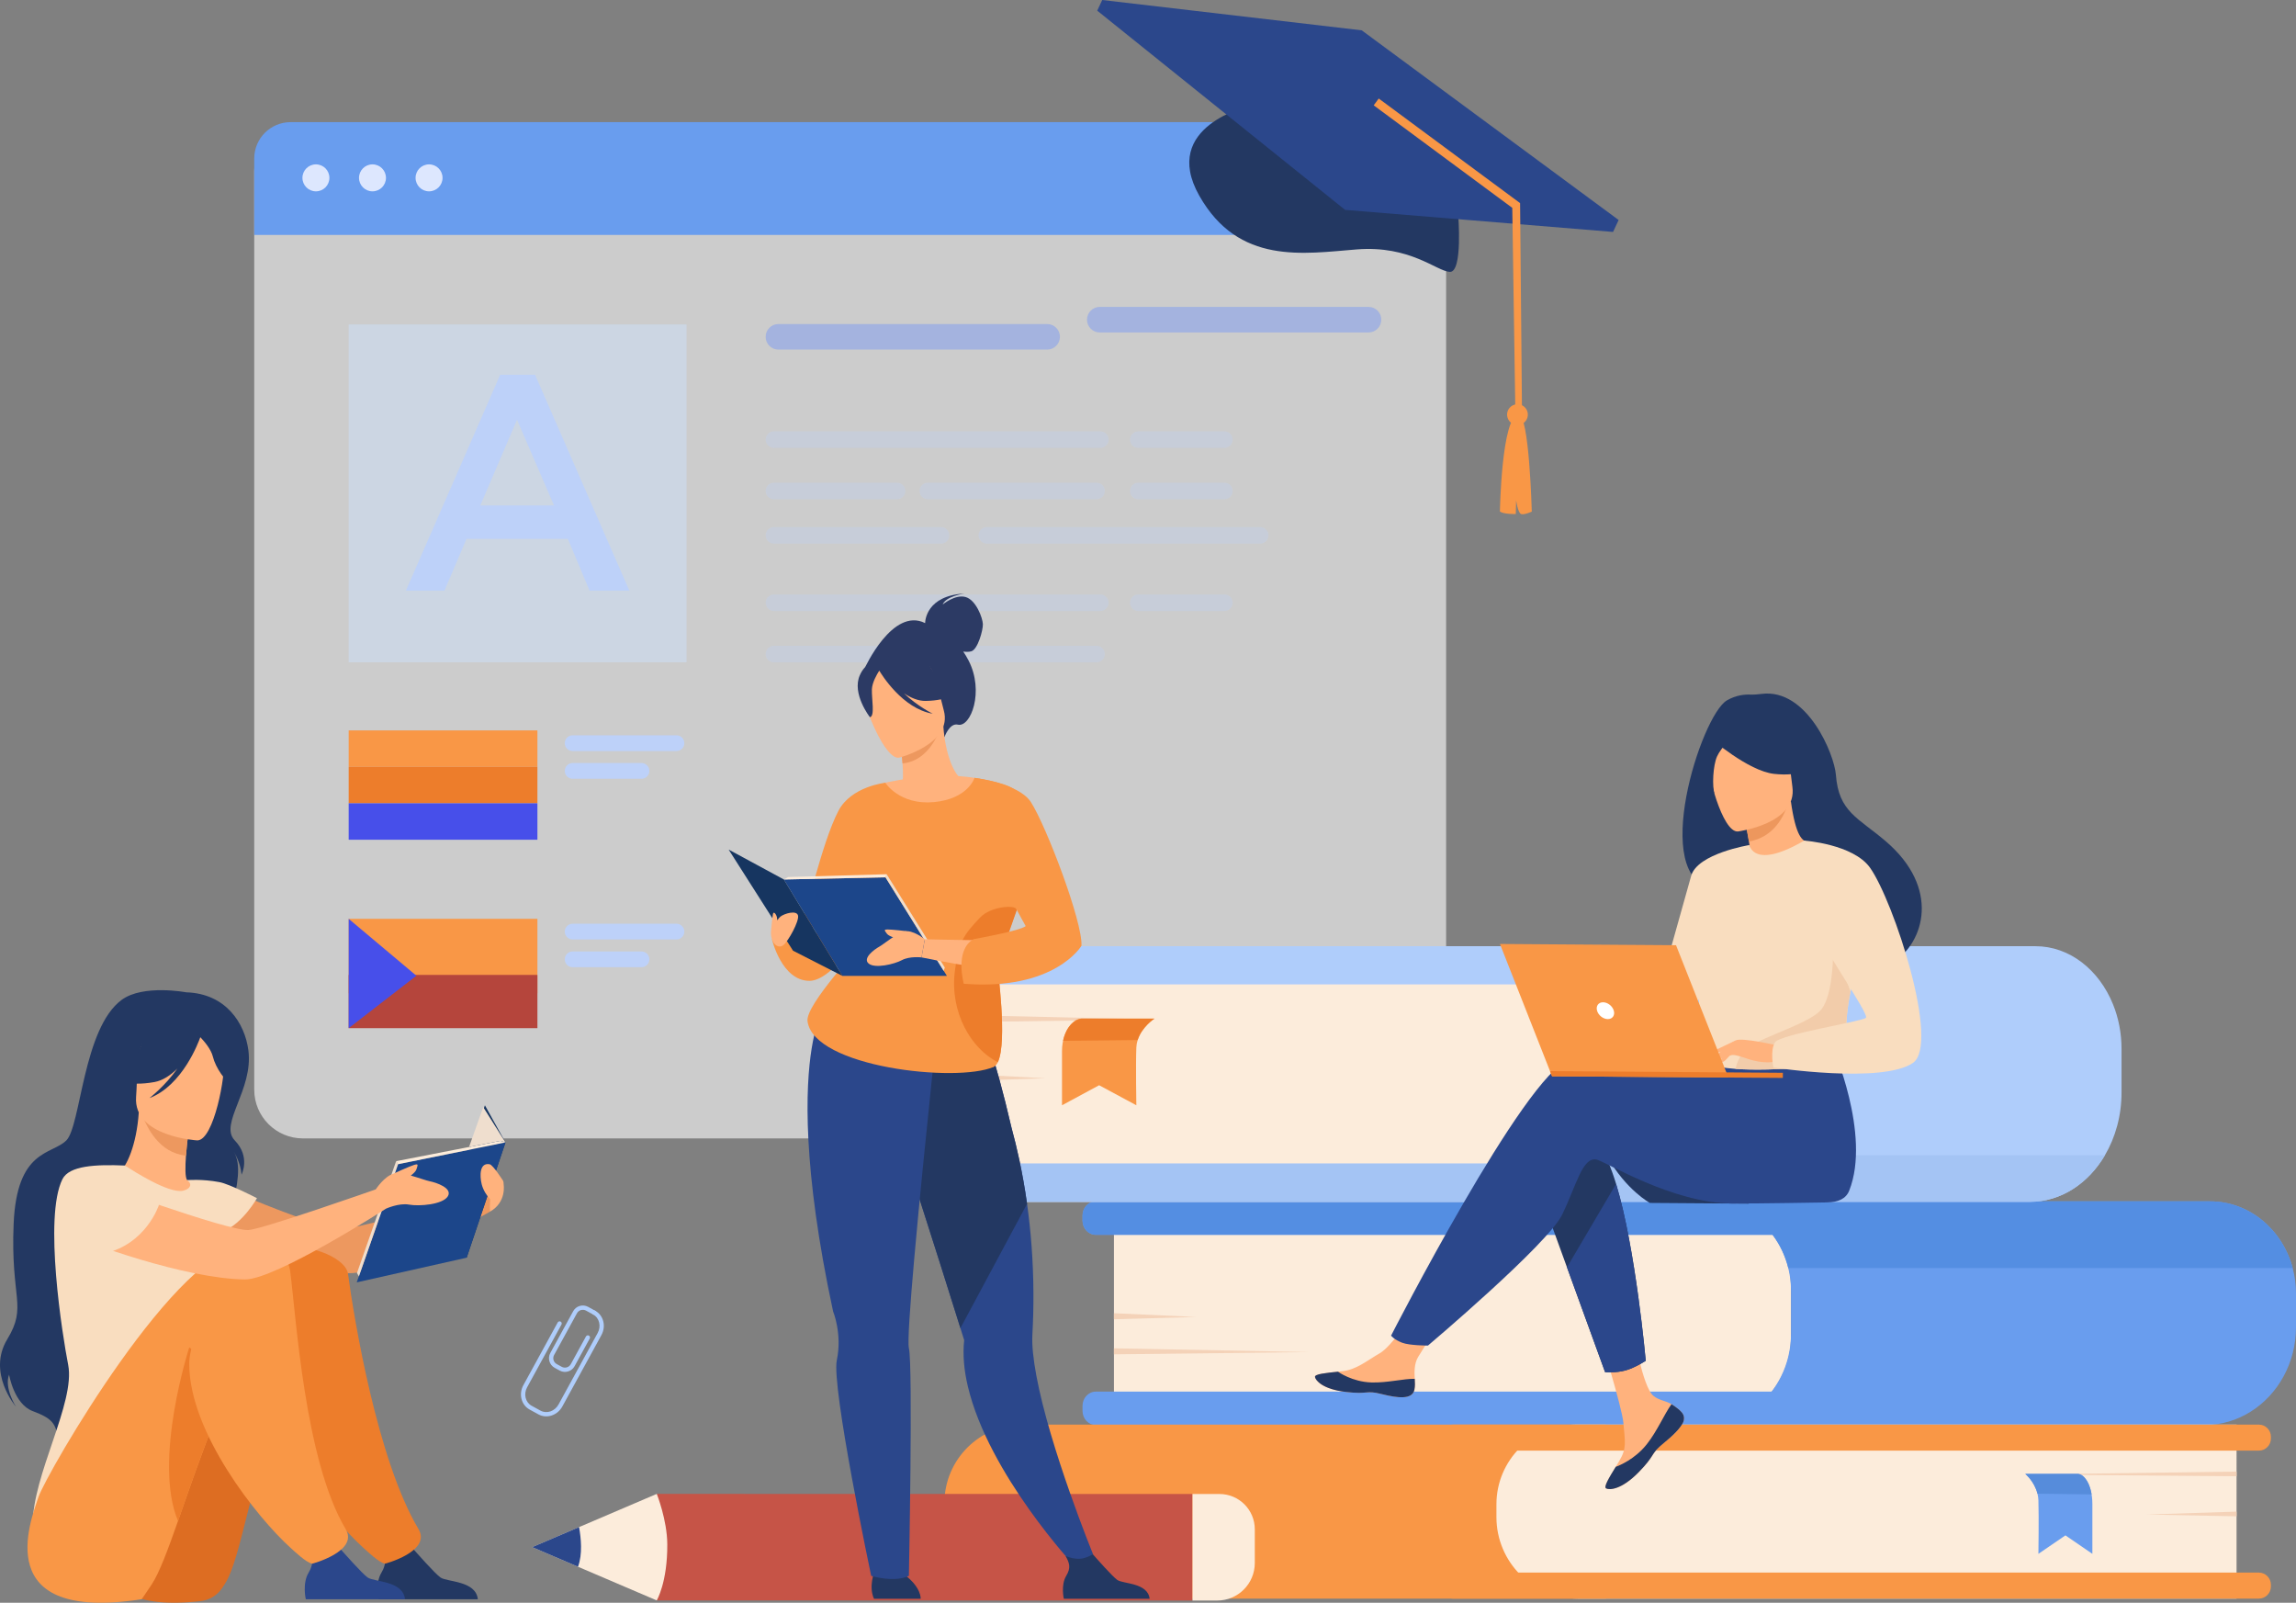 <?xml version="1.0" encoding="utf-8"?>
<!-- Generator: Adobe Illustrator 23.0.6, SVG Export Plug-In . SVG Version: 6.00 Build 0)  -->
<svg version="1.1" id="_x2018_лой_x5F_1" xmlns="http://www.w3.org/2000/svg" xmlns:xlink="http://www.w3.org/1999/xlink"
	 x="0px" y="0px" viewBox="0 0 2256.25 1574.6" style="enable-background:new 0 0 2256.25 1574.6;" xml:space="preserve">
<rect x="0" y="0" width="2256.25" height="1574.6" fill="#808080" stroke="none"/>
<style type="text/css">
	.st0{fill:#AFCDFB;}
	.st1{opacity:0.6;fill:#FFFFFF;}
	.st2{fill:#699DEE;}
	.st3{fill:#DDE7FE;}
	.st4{opacity:0.5;fill:#CDE0FB;}
	.st5{opacity:0.5;fill:#7C9AF2;}
	.st6{opacity:0.3;}
	.st7{fill:#BDD1F9;}
	.st8{fill:#F99746;}
	.st9{fill:#ED7D2B;}
	.st10{fill:#474FEA;}
	.st11{fill:#B5453C;}
	.st12{fill:#233862;}
	.st13{fill:#2B478B;}
	.st14{fill:#FCECDB;}
	.st15{fill:#548EE2;}
	.st16{fill:#F4D2B8;}
	.st17{fill:#568CDB;}
	.st18{fill:#A4C4F4;}
	.st19{fill:#ED985F;}
	.st20{fill:#FFB27D;}
	.st21{fill:#F9DDBF;}
	.st22{fill:#DD6D22;}
	.st23{fill:#163560;}
	.st24{fill:#1C468A;}
	.st25{fill:#EFDECE;}
	.st26{fill:#ED975D;}
	.st27{fill:#F2CCAA;}
	.st28{fill:#FFFFFF;}
	.st29{fill:#C65447;}
	.st30{fill:#2C3A64;}
</style>
<g>
	<g>
		<g>
			<path class="st0" d="M549.98,1346.51l-4.89-2.68c-5.22-2.86-7.14-9.43-4.28-14.64l22.46-41.01c2.86-5.22,9.43-7.14,14.64-4.28
				l7,3.83c1.02,0.56,1.4,1.84,0.84,2.87c-0.56,1.02-1.84,1.4-2.87,0.84l-7-3.83c-3.18-1.74-7.17-0.57-8.91,2.61l-22.46,41.01
				c-1.74,3.17-0.57,7.17,2.61,8.91l4.89,2.68c3.18,1.74,7.17,0.57,8.91-2.61l14.91-27.22c0.56-1.02,1.84-1.4,2.87-0.84
				c1.02,0.56,1.4,1.84,0.84,2.87l-14.91,27.22C561.77,1347.44,555.2,1349.36,549.98,1346.51z"/>
		</g>
		<g>
			<path class="st0" d="M529.15,1389.57l-8.76-4.8c-8.13-4.45-10.87-15.17-6.1-23.88l33.76-61.65c0.56-1.02,1.84-1.4,2.87-0.84
				c1.02,0.56,1.4,1.84,0.84,2.87l-33.76,61.66c-3.65,6.67-1.67,14.82,4.42,18.15l8.76,4.8c6.09,3.34,14.02,0.62,17.68-6.05
				l38.46-70.23c3.65-6.67,1.67-14.82-4.42-18.15c-1.02-0.56-1.4-1.84-0.84-2.87c0.56-1.02,1.84-1.4,2.87-0.84
				c8.13,4.45,10.87,15.17,6.1,23.88l-38.45,70.23C547.78,1390.56,537.28,1394.02,529.15,1389.57z"/>
		</g>
	</g>
	<g>
		<path class="st1" d="M1373.2,1118.43H297.71c-26.44,0-47.87-21.43-47.87-47.87V167.88c0-26.44,21.43-47.87,47.87-47.87H1373.2
			c26.44,0,47.87,21.43,47.87,47.87v902.68C1421.07,1096.99,1399.64,1118.43,1373.2,1118.43z"/>
		<path class="st2" d="M1421.07,230.79H249.83v-75.05c0-19.74,16-35.74,35.74-35.74h1099.76c19.74,0,35.74,16,35.74,35.74V230.79z"
			/>
		<g>
			<path class="st3" d="M297.2,174.73c0-7.32,5.93-13.25,13.25-13.25c7.32,0,13.25,5.93,13.25,13.25c0,7.32-5.93,13.25-13.25,13.25
				C303.13,187.98,297.2,182.05,297.2,174.73z"/>
			<path class="st3" d="M352.79,174.73c0-7.32,5.93-13.25,13.25-13.25c7.31,0,13.25,5.93,13.25,13.25c0,7.32-5.93,13.25-13.25,13.25
				C358.72,187.98,352.79,182.05,352.79,174.73z"/>
			<path class="st3" d="M408.38,174.73c0-7.32,5.93-13.25,13.25-13.25c7.32,0,13.25,5.93,13.25,13.25c0,7.32-5.93,13.25-13.25,13.25
				C414.31,187.98,408.38,182.05,408.38,174.73z"/>
		</g>
		<rect x="342.65" y="318.7" class="st4" width="332.01" height="332.01"/>
		<path class="st5" d="M1029.02,343.45H764.94c-6.93,0-12.55-5.62-12.55-12.55l0,0c0-6.93,5.62-12.55,12.55-12.55h264.08
			c6.93,0,12.55,5.62,12.55,12.55l0,0C1041.57,337.83,1035.95,343.45,1029.02,343.45z"/>
		<path class="st5" d="M1344.82,326.62h-264.08c-6.93,0-12.55-5.62-12.55-12.55l0,0c0-6.93,5.62-12.55,12.55-12.55h264.08
			c6.93,0,12.55,5.62,12.55,12.55l0,0C1357.37,321,1351.75,326.62,1344.82,326.62z"/>
		<g class="st6">
			<path class="st7" d="M1081.3,440.04H760.52c-4.49,0-8.13-3.64-8.13-8.13l0,0c0-4.49,3.64-8.13,8.13-8.13h320.78
				c4.49,0,8.13,3.64,8.13,8.13l0,0C1089.43,436.4,1085.79,440.04,1081.3,440.04z"/>
			<path class="st7" d="M1203.24,440.04h-84.68c-4.49,0-8.13-3.64-8.13-8.13l0,0c0-4.49,3.64-8.13,8.13-8.13h84.68
				c4.49,0,8.13,3.64,8.13,8.13l0,0C1211.37,436.4,1207.73,440.04,1203.24,440.04z"/>
			<path class="st7" d="M881.55,490.48H760.52c-4.49,0-8.13-3.64-8.13-8.13l0,0c0-4.49,3.64-8.13,8.13-8.13h121.03
				c4.49,0,8.13,3.64,8.13,8.13l0,0C889.69,486.84,886.04,490.48,881.55,490.48z"/>
			<path class="st7" d="M1077.59,490.48H911.74c-4.49,0-8.13-3.64-8.13-8.13l0,0c0-4.49,3.64-8.13,8.13-8.13h165.85
				c4.49,0,8.13,3.64,8.13,8.13l0,0C1085.72,486.84,1082.08,490.48,1077.59,490.48z"/>
			<path class="st7" d="M1203.24,490.48h-84.68c-4.49,0-8.13-3.64-8.13-8.13l0,0c0-4.49,3.64-8.13,8.13-8.13h84.68
				c4.49,0,8.13,3.64,8.13,8.13l0,0C1211.37,486.84,1207.73,490.48,1203.24,490.48z"/>
			<path class="st7" d="M924.75,534.09H760.52c-4.49,0-8.13-3.64-8.13-8.13l0,0c0-4.49,3.64-8.13,8.13-8.13h164.23
				c4.49,0,8.13,3.64,8.13,8.13l0,0C932.88,530.45,929.24,534.09,924.75,534.09z"/>
			<path class="st7" d="M1238.36,534.09h-268.6c-4.49,0-8.13-3.64-8.13-8.13l0,0c0-4.49,3.64-8.13,8.13-8.13h268.6
				c4.49,0,8.13,3.64,8.13,8.13l0,0C1246.49,530.45,1242.85,534.09,1238.36,534.09z"/>
		</g>
		<g class="st6">
			<path class="st7" d="M1081.3,600.27H760.52c-4.49,0-8.13-3.64-8.13-8.13l0,0c0-4.49,3.64-8.13,8.13-8.13h320.78
				c4.49,0,8.13,3.64,8.13,8.13l0,0C1089.43,596.63,1085.79,600.27,1081.3,600.27z"/>
			<path class="st7" d="M1203.24,600.27h-84.68c-4.49,0-8.13-3.64-8.13-8.13l0,0c0-4.49,3.64-8.13,8.13-8.13h84.68
				c4.49,0,8.13,3.64,8.13,8.13l0,0C1211.37,596.63,1207.73,600.27,1203.24,600.27z"/>
			<path class="st7" d="M881.55,650.71H760.52c-4.49,0-8.13-3.64-8.13-8.13l0,0c0-4.49,3.64-8.13,8.13-8.13h121.03
				c4.49,0,8.13,3.64,8.13,8.13l0,0C889.69,647.07,886.04,650.71,881.55,650.71z"/>
			<path class="st7" d="M1077.59,650.71H911.74c-4.49,0-8.13-3.64-8.13-8.13l0,0c0-4.49,3.64-8.13,8.13-8.13h165.85
				c4.49,0,8.13,3.64,8.13,8.13l0,0C1085.72,647.07,1082.08,650.71,1077.59,650.71z"/>
		</g>
		<g>
			<path class="st7" d="M491.51,368.19h34.29l92.64,212.04h-39.1l-21.35-50.83h-99.55l-21.66,50.83h-37.9L491.51,368.19z
				 M544.45,496.62l-36.39-84.21l-36.09,84.21H544.45z"/>
		</g>
		<g>
			<rect x="342.65" y="717.59" class="st8" width="185.46" height="35.8"/>
			<rect x="342.65" y="753.39" class="st9" width="185.46" height="35.8"/>
			<rect x="342.65" y="789.19" class="st10" width="185.46" height="35.8"/>
		</g>
		<g>
			<path class="st7" d="M664.77,737.86H562.72c-4.27,0-7.73-3.46-7.73-7.73l0,0c0-4.27,3.46-7.73,7.73-7.73h102.04
				c4.27,0,7.73,3.46,7.73,7.73l0,0C672.5,734.39,669.04,737.86,664.77,737.86z"/>
			<path class="st7" d="M630.39,765.11h-67.67c-4.27,0-7.73-3.46-7.73-7.73l0,0c0-4.27,3.46-7.73,7.73-7.73h67.67
				c4.27,0,7.73,3.46,7.73,7.73l0,0C638.12,761.65,634.66,765.11,630.39,765.11z"/>
		</g>
		<g>
			<rect x="342.65" y="902.71" class="st8" width="185.46" height="73.16"/>
			<rect x="342.65" y="957.8" class="st11" width="185.46" height="52.32"/>
			<polygon class="st10" points="342.65,902.71 409.19,958.6 342.65,1010.12 			"/>
		</g>
		<g>
			<path class="st7" d="M664.77,922.98H562.72c-4.27,0-7.73-3.46-7.73-7.73l0,0c0-4.27,3.46-7.73,7.73-7.73h102.04
				c4.27,0,7.73,3.46,7.73,7.73l0,0C672.5,919.52,669.04,922.98,664.77,922.98z"/>
			<path class="st7" d="M630.39,950.23h-67.67c-4.27,0-7.73-3.46-7.73-7.73l0,0c0-4.27,3.46-7.73,7.73-7.73h67.67
				c4.27,0,7.73,3.46,7.73,7.73l0,0C638.12,946.77,634.66,950.23,630.39,950.23z"/>
		</g>
	</g>
	<g>
		<path class="st12" d="M1432.9,210.42c0,0,4.83,57.57-8.29,56.7c-13.11-0.87-39.01-26.21-91.27-22.09s-116.2,15.56-154.85-52.84
			c-38.65-68.4,49.43-88.08,49.43-88.08L1432.9,210.42L1432.9,210.42z"/>
		<polygon class="st13" points="1321.81,206.2 1585.13,227.86 1590.61,216.14 1338.15,29.79 1083.14,0 1078.24,10.48 1321.81,206.2 
					"/>
		<g>
			<path class="st8" d="M1501.01,404.52c-1.55-5.42-7.21-8.56-12.63-7.01c-5.42,1.55-8.55,7.2-7,12.63
				c1.55,5.42,7.2,8.56,12.62,7.01C1499.43,415.58,1502.56,409.94,1501.01,404.52L1501.01,404.52z"/>
			<path class="st8" d="M1492.23,407.35c10.56-0.82,13.03,95.28,13.03,95.28s-6.89,3.24-10.27,2.48
				c-3.39-0.76-5.11-13.74-5.11-13.74l-0.33,13.61c0,0-11.58,0.4-15.6-2.42C1473.95,502.56,1475.52,408.65,1492.23,407.35
				L1492.23,407.35z"/>
		</g>
		<polygon class="st8" points="1495.68,409.51 1493.77,199.56 1492.41,198.54 1354.86,96.79 1349.92,103.48 1486.1,204.21 
			1489.17,409.15 		"/>
	</g>
	<g>
		<g>
			<g>
				<path class="st14" d="M1673.14,1400.06h-578.48v-219.79h580.41c46.91,0,84.94,38.03,84.94,84.94v47.98
					C1760.01,1361.17,1721.11,1400.06,1673.14,1400.06z"/>
				<path class="st2" d="M2256.25,1270.7v33.07c0,17.67-4.44,34.21-12.2,48.44c-15.59,28.62-44.58,47.85-77.77,47.85H1076.83
					c-7.21,0-13.05-6.25-13.05-13.96v-4.95c0-7.7,5.84-13.96,13.05-13.96h664.12c3.55-4.63,6.68-9.65,9.32-14.99
					c6.22-12.54,9.73-26.84,9.73-42.02v-42.03c0-7.73-0.93-15.23-2.69-22.37c-2.97-12.1-8.3-23.18-15.4-32.64h-665.08
					c-7.21,0-13.05-6.25-13.05-13.97v-4.94c0-7.72,5.84-13.97,13.05-13.97h1094.93c38.58,0,71.13,27.69,81.23,65.51
					C2255.11,1253.7,2256.25,1262.06,2256.25,1270.7z"/>
				<path class="st15" d="M2252.99,1245.78h-495.68c-2.97-12.1-8.3-23.18-15.4-32.64h-665.08c-7.21,0-13.05-6.25-13.05-13.97v-4.94
					c0-7.72,5.84-13.97,13.05-13.97h1094.93C2210.35,1180.27,2242.89,1207.96,2252.99,1245.78z"/>
			</g>
			<polygon class="st16" points="1094.65,1290.17 1175.32,1293.86 1094.65,1296.09 			"/>
			<polygon class="st16" points="1094.65,1324.65 1286.56,1328.35 1094.65,1330.57 			"/>
		</g>
		<g>
			<g>
				<g>
					<path class="st8" d="M1010.12,1570.56h567.87V1399.6h-572.88c-42.55,0-77.04,34.49-77.04,77.04v11.88
						C928.08,1533.83,964.81,1570.56,1010.12,1570.56z"/>
					<path class="st14" d="M1550.63,1570.56h647.21V1399.6h-648.99c-43.26,0-78.33,35.07-78.33,78.33v12.53
						C1470.53,1534.7,1506.4,1570.56,1550.63,1570.56z"/>
					<path class="st8" d="M1427.77,1570.56h791.92c6.57,0,11.9-5.33,11.9-11.9v-1.78c0-6.57-5.33-11.9-11.9-11.9h-791.92
						c-6.57,0-11.9,5.33-11.9,11.9v1.78C1415.88,1565.23,1421.2,1570.56,1427.77,1570.56z"/>
					<path class="st8" d="M1427.77,1425.17h791.92c6.57,0,11.9-5.33,11.9-11.9v-1.78c0-6.57-5.33-11.9-11.9-11.9h-791.92
						c-6.57,0-11.9,5.33-11.9,11.9v1.78C1415.88,1419.84,1421.2,1425.17,1427.77,1425.17z"/>
				</g>
				<polygon class="st16" points="2197.85,1485.08 2109.67,1487.95 2197.85,1489.69 				"/>
				<polygon class="st16" points="2197.85,1445.74 1988.07,1448.61 2197.85,1450.34 				"/>
			</g>
			<g>
				<path class="st2" d="M1990.23,1448.04c0,0,8.99,7.35,11.97,19.42c0.53,2.11,0.86,4.37,0.93,6.75c0.5,16.04,0,52.35,0,52.35
					l26.54-18.15l26.47,18.15v-49.21c0-9.3-2.27-18.36-6.49-24.28c-2.04-2.87-4.52-5.03-7.33-5.03H1990.23z"/>
				<path class="st17" d="M1990.23,1448.04c0,0,8.99,7.35,11.97,19.42l53.19,0.72c0,0-2.09-17.29-13.06-20.14H1990.23z"/>
			</g>
		</g>
		<g>
			<g>
				<g>
					<path class="st14" d="M1507.6,1180.73H948.69V929.56h560.96c49.6,0,89.81,40.21,89.81,89.81v69.53
						C1599.45,1139.62,1558.33,1180.73,1507.6,1180.73z"/>
					<path class="st0" d="M1599.77,1027.02v54.06c-0.14,23.09-10.84,43.12-26.56,53.83c-7.74,5.25-16.69,8.26-26.19,8.26H931.56
						c-7.21,0-13.06,6.98-13.06,15.6v6.38c0,8.61,5.85,15.6,13.06,15.6h1063.2c30.51,0,57.47-18.11,73.75-45.83
						c10.27-17.47,16.3-38.74,16.3-61.71v-42.65c0-15.74-3.01-30.64-8.4-43.91c-13.67-33.77-42.63-57.06-76.15-57.06H931.56
						c-7.21,0-13.06,6.97-13.06,15.58v6.38c0,8.61,5.85,15.6,13.06,15.6h617.33c14.75,0,28.11,7.5,37.44,19.5
						C1594.58,997.26,1599.68,1011.42,1599.77,1027.02z"/>
					<path class="st18" d="M918.5,1158.76v6.38c0,8.61,5.85,15.6,13.06,15.6h1063.2c30.51,0,57.47-18.11,73.75-45.83h-495.3
						c-7.74,5.25-16.69,8.26-26.19,8.26H931.56C924.35,1143.16,918.5,1150.15,918.5,1158.76z"/>
				</g>
				<polygon class="st16" points="948.69,1055.15 1027.58,1059.37 948.69,1061.91 				"/>
				<polygon class="st16" points="948.69,997.34 1136.39,1001.57 948.69,1004.11 				"/>
			</g>
			<g>
				<path class="st8" d="M1134.45,1000.73c0,0-12.39,7.96-16.49,21.06c-0.72,2.29-1.19,4.74-1.29,7.32c-0.68,17.39,0,56.76,0,56.76
					l-36.57-19.68l-36.48,19.68v-53.35c0-10.09,3.13-19.9,8.94-26.33c2.82-3.11,6.24-5.46,10.1-5.46H1134.45z"/>
				<path class="st9" d="M1134.45,1000.73c0,0-12.39,7.96-16.49,21.06l-73.29,0.78c0,0,2.88-18.75,18-21.84H1134.45z"/>
			</g>
		</g>
	</g>
	<g id="girl_2_15_">
		<path class="st19" d="M200.2,1158.52c0,0,114.57,49.92,135.36,49.01c20.8-0.91,148.94-39.03,148.94-39.03l-3.26,22.04
			c0,0-98.89,56.88-133.47,60.1c-34.04,3.18-150.43-30.55-161.67-37.67S167.54,1165.73,200.2,1158.52z"/>
		<path class="st12" d="M182.98,974.9c0,0-42.27-8.03-63.31,7.34c-38.13,27.85-40.18,123.85-54.47,138.15
			c-14.29,14.3-48.74,8.2-51.81,82.2c-3.07,74,13.71,80.18-6.27,113.21c-19.99,33.03,8.46,66.09,8.46,66.09s-11.65-18.23-6.66-31.4
			c0,0,4.85,29.05,23.3,35.86c18.45,6.81,21.18,11.8,24.13,21.79c0,0,157.43-80.67,157.6-137.88s30.98-113.89,15.85-138.69
			c0,0,6.74,10.61,7.56,22.41c0,0,9.08-17.39-6.66-33.58c-15.73-16.19,18.46-49.7,13.39-88.5
			C240.62,1005.24,221.93,976.06,182.98,974.9z"/>
		<path class="st20" d="M214.12,1213.03c-10.06,6.98-22.68,12.74-38.52,16.39c-59.37,13.72-82.12-36.46-90.67-70.91
			c8.1-4.63,15.71-5.65,20.11-6.18c4.29-0.51,8.8-0.84,12.54-1.03c6.67-5.11,16.6-26,18.8-58.45l2.79,0.75l46.79,12.81
			c0,0-2.14,14.87-3.19,28.93c-0.81,11-0.94,21.51,1.14,24.09c3.65,0.79,5.84,1.31,5.84,1.31s0,0.02,0.02,0.04
			C190.42,1161.82,203.99,1184.14,214.12,1213.03z"/>
		<path class="st19" d="M185.97,1106.42c0,0-2.15,14.86-3.19,28.93c-26.51-2.65-38.81-27.89-43.6-41.74L185.97,1106.42z"/>
		<path class="st20" d="M193.89,1120.39c0,0-62.92-3.47-60.16-42.62c2.77-39.15-3.49-65.97,36.8-65.4
			c40.29,0.56,47.03,16.05,49.29,29.34C222.07,1054.99,210.33,1120.28,193.89,1120.39z"/>
		<path class="st12" d="M219.51,1019.8c-8.87-12.47-16.4-10.41-20.76-7.17c-33-21.35-57.13,4.98-57.13,4.98
			c-6.22,27.79-27.63,42.43-27.63,42.43s10.95,7.9,37.84,3c8.22-1.5,15.83-6.71,22.45-13.23c-11.97,17.15-27.44,29.01-27.44,29.01
			c32.59-12.32,48.4-55.28,50-59.83c3.59,3.72,10.62,11.75,12.39,19.25c2.42,10.19,12.85,26.13,18.88,25.86
			C228.1,1064.1,232.81,1038.51,219.51,1019.8z"/>
		<path class="st21" d="M67.01,1340.96c-5.68-29.05-24.21-145.1-5.68-182.44c6.65-13.42,32.76-14.63,61.41-13.45
			c8.91,5.75,42.88,27.5,56.83,24.79c0.15-0.03,0.42-0.09,0.78-0.18c6.57-1.64,9.05-6.26,3.57-10.24
			c-0.01-0.01,14.19-1.37,31.81,1.95c9.95,1.87,36.79,15.76,36.79,15.76s-13.52,24.42-33.45,32.85
			c3.39,30.32-1.65,43.69-33.1,113.72c-26.58,59.19,3.59,112.48,3.59,112.48S33.1,1561.99,32.23,1497.94
			C31.57,1449.72,74.27,1378.09,67.01,1340.96z"/>
		<path class="st22" d="M197.31,1572.98c8.51-0.96,16.17-5.62,20.93-12.74c0.75-1.13,1.56-2.34,2.42-3.64
			c17.81-26.96,24.74-109.52,64.8-197.48c9.76-21.41,44.78-25.26,54.33-49.47c0,0,23.51-78.46-44.99-80.78
			c-68.5-2.31-183.45,218.31-185.26,241.45C107.77,1492.74,64.25,1588,197.31,1572.98z"/>
		<path class="st12" d="M469.56,1571.18h-97.49c0,0-3.64-15.55,2.76-26.13c5.67-9.36,3.49-14.7-0.7-22.44
			c4.42,1.81,10.13,3.45,16.42,3.09c4.86-0.28,9.99-2.48,14.5-5.1c4.2,4.78,22.16,25.15,27.78,29.18
			C439.19,1554.36,467.6,1552.73,469.56,1571.18z"/>
		<path class="st9" d="M342.01,1251.55c5.87,44.01,28.8,182.92,69.24,250.69c13.04,21.85-32.85,34.1-33.1,34.03
			c-6.15-1.61-16.41-11.42-21.13-15.68c-32.83-29.59-99.48-113.37-99.48-180.54c0-32.75-0.58-95.3,23.24-111.2
			C295.45,1219.06,339.68,1234.07,342.01,1251.55z"/>
		<path class="st8" d="M139.18,1571.18c0,0,3.61-5.03,9.91-14.58c7.5-11.36,15.79-33.7,25.86-62.35
			c10.58-30.07,23.12-67.07,38.8-105.57c4.84-11.88,9.98-23.91,15.44-35.92c9.76-21.41,36.6-18.45,46.15-42.66
			c0,0,37.26-83.92-31.23-86.23c-68.5-2.31-198.66,224.49-206.14,246.46C29.78,1494.37-10.17,1594.22,139.18,1571.18z"/>
		<path class="st13" d="M397.99,1571.18H300.5c0,0-3.64-15.55,2.76-26.13c5.67-9.36,3.49-14.7-0.7-22.44
			c4.42,1.81,10.13,3.45,16.42,3.09c4.86-0.28,9.99-2.48,14.5-5.1c4.2,4.78,22.16,25.15,27.78,29.18
			C367.62,1554.36,396.03,1552.73,397.99,1571.18z"/>
		<path class="st9" d="M174.95,1494.25c10.58-30.07,23.12-67.07,38.8-105.57c-4.09-29.17-12.93-54.68-27.78-64.97
			C185.97,1323.71,149.94,1435.33,174.95,1494.25z"/>
		<path class="st8" d="M285.1,1248.43c5.87,44.01,14.14,186.04,54.58,253.81c13.04,21.85-32.85,34.1-33.1,34.03
			c-6.15-1.61-16.41-11.42-21.13-15.68c-32.83-29.59-99.48-113.37-99.48-180.54c0-32.75,38.44-92.68,62.25-108.58
			C262.89,1221.69,282.77,1230.95,285.1,1248.43z"/>
		<g>
			<g>
				<polygon class="st23" points="496.73,1122.38 476.52,1085.91 432.79,1207.92 458.59,1235.61 				"/>
				<polygon class="st24" points="391.19,1143.74 350.55,1259.85 458.59,1235.61 496.73,1122.38 				"/>
				<polygon class="st25" points="352.7,1253.99 350.81,1250.68 389.27,1140.8 391.19,1143.74 				"/>
				<polygon class="st14" points="389.27,1140.8 491.7,1120.87 496.73,1122.38 391.19,1143.74 				"/>
			</g>
			<polygon class="st25" points="496.73,1122.38 474.87,1087.68 460.94,1126.85 491.7,1120.87 			"/>
		</g>
		<path class="st20" d="M422.39,1160.55c-3.51-0.68-11.05-3.52-18.68-5.62c2.28-1.77,4.81-3.94,5.52-6.17
			c1.36-4.3,2.27-5.68-2.27-4.32c-4.54,1.36-20.42,8.65-20.42,8.65s0.03,0.02,0.04,0.02c-9.02,2.64-17.34,15.39-17.34,15.39
			s-111.7,39.27-125.14,39.94c-20.79,1.04-159.17-49.92-159.17-49.92c-32.66,7.21-25.33,47.33-14.09,54.45
			s110.81,43.34,169.82,44.02c29.89,0.35,138.61-69.53,138.61-69.53s12.71-5.81,22.69-3.99c9.98,1.82,33.13,0,38.12-8.17
			C445.08,1167.13,428.29,1161.69,422.39,1160.55z"/>
		<path class="st21" d="M156.23,1183.65c0,0-12.38,39.18-54.88,48.09c0,0-70.19-21.62-35.24-69.44
			C66.1,1162.3,100.66,1136.63,156.23,1183.65z"/>
		<path class="st20" d="M494.91,1163.5L494.91,1163.5c0.02-1.08-0.09-2.15-0.38-3.18c0,0-10.01-15.84-13.29-16.48
			c-9.99-1.97-9.99,11.18-7.87,19.66c1.48,5.91,5.23,11.58,8.27,14.64l0,0l-0.4,12.39C498.11,1181.27,494.91,1163.5,494.91,1163.5z"
			/>
	</g>
	<g>
		<path class="st12" d="M1579.64,1136.67c18.36,32.48,41.65,45.14,41.65,45.14l97.26,0.69
			C1718.55,1182.49,1565.63,1111.89,1579.64,1136.67z"/>
		<g>
			<path class="st20" d="M1652.57,1387.51c2.51,2.92,2.81,6.17,1.54,9.63c0,0.01-0.01,0.04-0.03,0.05
				c-2.37,6.39-10.08,13.5-19.03,20.58c-1.14,0.91-2.16,1.74-3.05,2.51c-0.23,0.2-0.47,0.4-0.68,0.61
				c-0.18,0.16-0.35,0.32-0.53,0.47c-8.36,7.59-5.24,9.37-20.27,24.79c-17.13,17.57-28.84,17.81-32.16,16.17
				c-2.81-1.39,2.98-10.74,9.4-21.24c0.31-0.51,0.62-1.02,0.93-1.53c0.85-1.4,1.7-2.81,2.55-4.22c7.52-12.64,5.66-18.61,4.03-37.52
				c-1.32-15.36-23.28-85.94-23.28-85.94l32.63-5.38c0,0,9.42,56.14,20.17,64.85c5.75,4.64,12.22,4.75,17.76,8.2
				c0.39,0.24,0.78,0.49,1.15,0.74C1646.85,1382.39,1650.05,1384.58,1652.57,1387.51z"/>
			<path class="st12" d="M1652.57,1387.51c2.51,2.92,2.81,6.17,1.54,9.63c0,0.01-0.01,0.04-0.03,0.05
				c-2.89,6.38-10.41,13.45-19.06,20.52c-1.13,0.93-2.13,1.78-3.02,2.57c-0.23,0.2-0.47,0.4-0.68,0.61
				c-0.18,0.16-0.35,0.32-0.53,0.47c-8.36,7.59-5.24,9.37-20.27,24.79c-17.13,17.57-28.84,17.81-32.16,16.17
				c-2.81-1.39,2.98-10.74,9.4-21.24c3.32-1.19,18.74-7.33,30.47-22.12c10.33-13,17.28-29.74,24.32-39.41
				c0.39,0.24,0.78,0.49,1.15,0.74C1646.85,1382.39,1650.05,1384.58,1652.57,1387.51z"/>
			<path class="st20" d="M1389.93,1365.3c-2.08,10.05-16.41,8.27-32.4,4.24c-15.99-4.03-12.22,0.65-35-2.03
				c-22.78-2.68-29.63-11.23-30.3-14.63c-0.6-3.01,10.67-3.99,22.77-5.3c1.52-0.16,3.05-0.34,4.58-0.51
				c13.66-1.62,23.71-10.35,36.15-17.49c11.79-6.77,29.5-34.55,29.5-34.55l31.25,2.7c0,0-16.58,24.81-23.01,35.6
				c-3.78,6.35-3.64,14.78-3.22,21.29C1390.46,1358.14,1390.67,1361.76,1389.93,1365.3z"/>
			<path class="st12" d="M1357.53,1369.54c-15.99-4.03-12.22,0.65-35-2.03c-22.78-2.68-29.63-11.23-30.3-14.63
				c-0.6-3.01,10.67-3.99,22.77-5.3l0.11,0.23c0,0,13.61,9.79,32.58,10.38c15.47,0.49,31.88-3.83,42.56-3.58
				c0.22,3.54,0.42,7.16-0.32,10.69C1387.85,1375.34,1373.52,1373.56,1357.53,1369.54z"/>
			<path class="st12" d="M1511.17,1166.2l28.68,78.86l37.44,102.97c0,0,10.35,1.07,20.29-1.71c9.15-2.57,19.68-9.41,19.68-9.41
				s-9.82-110.35-29.14-173.79c-4.95-16.28-10.54-29.47-16.75-36.91C1540.97,1089.79,1511.17,1166.2,1511.17,1166.2z"/>
			<path class="st13" d="M1541.77,1041.5c19.19-6.04,73.76,2.27,128.55,13.4l11.62-18.87l118.57-8.42c0,0,38.49,87,16.7,142.11
				c-3.2,8.1-11.02,11.47-21.68,11.57c0,0.01-0.01,0.01-0.01,0.02c0,0-70.73,1.23-93.63,1.07c-58.94-0.42-124.44-41.39-132.94-43.16
				c-13.91-2.88-19.68,24.94-33.82,54.09c-14.14,29.16-131.87,128.63-131.87,128.63s-17.99,0.05-25.4-2.79
				c-7.97-3.05-10.86-6.96-10.86-6.96S1498.49,1055.12,1541.77,1041.5z"/>
			<path class="st12" d="M1683.79,872.83c42.04,23.53,127.31,72.31,127.76,72c0,0,31.38,12.08,49.32,0.35
				c29.89-19.55,46.22-72.62-7.87-118.77c-26.98-23.02-46.22-28.71-48.89-65.17c-1.45-19.78-28.02-85.23-72.97-79.51
				c-3.76,0.48-7.54,0.81-11.32,0.66c-5.24-0.21-13.91,0.5-22.83,5.72C1671.46,703.07,1620.59,863.39,1683.79,872.83z"/>
			<path class="st20" d="M1719.3,853.3c-0.19,0.12,20.71,7.42,34.76,1.31c13.22-5.73,23.36-27.34,23.16-27.35
				c-5.99-0.32-12.54-5.61-17.36-40.03l-2.56,0.9l-43.03,15.14c0,0,3.01,13.79,4.93,26.92
				C1720.82,841.21,1721.65,851.76,1719.3,853.3z"/>
			<path class="st26" d="M1714.27,803.27c0,0,1.83,9.67,4.38,23.48c24.68-4.26,35.08-25.32,38.65-38.62L1714.27,803.27z"/>
			<path class="st20" d="M1707.78,816.89c0,0,58.78-7.47,53.56-44c-5.21-36.53-1.14-62.1-38.89-58.88
				c-37.75,3.22-43.04,18.2-44.26,30.82C1676.97,757.45,1692.36,817.89,1707.78,816.89z"/>
			<path class="st12" d="M1680.48,724.84c0,0,37.36,32.66,62.91,35.45c25.55,2.79,35.29-5.35,35.29-5.35s-14.98-12.62-23.91-32.88
				c-2.63-5.97-8.25-10.1-14.75-10.7C1721.78,709.66,1687.17,708.7,1680.48,724.84z"/>
			<path class="st12" d="M1704,722.11c0,0-12.66,12.07-16.69,21.06c-3.88,8.68-5.18,29.48-2.19,37.77c0,0-19.33-38.24-8.1-56.67
				C1688.92,704.73,1704,722.11,1704,722.11z"/>
			<path class="st21" d="M1669.24,939.46c0.94,118.88-0.18,94.03,12.75,105.41c3.11,2.74,11.91,4.42,23.5,5.27
				c36.43,2.68,100.55-2.88,103.03-9.6c8.57-23.25,2.69-30.53,9.95-66.16c0.76-3.79,1.69-7.89,2.79-12.36
				c6.02-24.47,11.77-32.76-8.7-72.29c-18.57-35.8-37.91-64.88-39.67-63.85c-49.85,29.12-53.68,4.32-53.68,4.32
				S1668.78,881.47,1669.24,939.46z"/>
			<path class="st13" d="M1539.85,1245.06l37.44,102.97c0,0,10.35,1.07,20.29-1.71c9.15-2.57,19.68-9.41,19.68-9.41
				s-9.82-110.35-29.14-173.79L1539.85,1245.06z"/>
			<path class="st21" d="M1719.2,830.19c0,0-51.14,8.3-57.3,30.25c-6.15,21.95-42.36,151-42.36,151s25.94,4.85,38.02-7.06
				s42.53-111,42.53-111L1719.2,830.19z"/>
			<path class="st27" d="M1705.49,1050.13c36.43,2.68,100.55-2.88,103.03-9.6c8.57-23.25,2.69-30.53,9.95-66.16l-17.23-49.63
				c0,0,2.52,55.15-13.84,69.53c-16.34,14.38-66.76,27.52-74.75,39.58C1708.8,1039.64,1706.25,1045.45,1705.49,1050.13z"/>
			<path class="st20" d="M1747.41,1027.24c0,0-35.9-8.26-41.73-5.11c-5.82,3.15-20.09,14.67-21.89,18.7
				c-1.8,4.03,12.94-2.98,17.73-4.23c3.1-0.81,11.23,2.08,15.25,3.45c16.93,5.78,27.35,2.94,27.35,2.94L1747.41,1027.24z"/>
			<path class="st21" d="M1772.92,825.85c0,0,48.26,3.32,64.81,26.75c23.3,32.98,68.99,173.17,42.1,191.64
				c-30.27,20.79-137.15,4.53-137.15,4.53s-3.44-16.67,1.57-24.68c5.01-8.01,85.6-20.45,89.34-24.14
				c3.74-3.69-45.93-72.77-45.85-83.92C1787.82,904.88,1772.92,825.85,1772.92,825.85z"/>
			<path class="st20" d="M1703.87,1032.12c0,0-7.6,9.67-10.08,10.81c-2.48,1.14-4.07,0.84-4.07,0.84l5.14-9.1L1703.87,1032.12z"/>
			<path class="st20" d="M1705.68,1022.13l-21.98,10.48c0,0,0.92,1.53,3.62,1.43c2.7-0.1,9.52-2.54,9.52-2.54L1705.68,1022.13z"/>
		</g>
		<g>
			<g>
				<polygon class="st8" points="1698.48,1058.62 1525.19,1057.4 1473.98,927.4 1647,928.62 				"/>
				<polygon class="st9" points="1523.2,1052.33 1752.02,1053.95 1751.99,1059 1525.19,1057.4 				"/>
			</g>
			<path class="st28" d="M1569.39,992.89c-1.27-4.57,1.39-8.24,5.94-8.21c4.56,0.03,9.28,3.76,10.56,8.33
				c1.27,4.57-1.39,8.24-5.94,8.21C1575.4,1001.19,1570.67,997.46,1569.39,992.89z"/>
		</g>
	</g>
	<g>
		
			<rect x="856.29" y="1256.8" transform="matrix(1.958630e-04 -1 1 1.958630e-04 -611.606 2428.37)" class="st29" width="104.67" height="526.5"/>
		<path class="st14" d="M645.36,1572.33l-77.38-33.1l-45.01-19.25l46.07-19.69l76.35-32.63c0,0,10.19,25.49,10.34,49.45
			C655.96,1554.73,645.36,1572.33,645.36,1572.33z"/>
		<path class="st14" d="M1233.08,1502.5l-0.01,33.09c0,20.35-16.51,36.85-36.86,36.85l-24.35-0.01l0.02-104.66l26.49,0
			C1217.54,1467.77,1233.08,1483.32,1233.08,1502.5z"/>
		<path class="st13" d="M569.04,1500.29c1.92,10.58,3.58,26.78-1.06,38.94l-45.01-19.25L569.04,1500.29z"/>
	</g>
	<g>
		<path class="st8" d="M758.56,922.7c0,0,9.43,40.92,36.92,40.92c23.56,0,55.89-53.26,55.89-53.26L758.56,922.7z"/>
		<path class="st13" d="M1074.17,1527.1l-17.66,12.14c0,0-84.94-90.54-105.45-177.32c-3.66-15.5-5.14-30.78-3.57-45.28
			c0,0-1.24-3.93-3.41-10.88c-0.1-0.3-0.19-0.62-0.29-0.93c-0.95-3.05-2.09-6.64-3.35-10.7c-4.12-13.11-9.78-31.06-16.22-51.49
			c-14.85-47.02-48.8-153.06-63.31-197.16l104.28-37.73c0,0,11.84,27.01,28.86,100.42c2.62,9.58,5.25,20.18,7.7,31.72
			c2.78,13.08,5.38,27.37,7.54,42.82c3.66,26.17,6.1,55.61,6.25,87.9c0.06,13.14-0.26,26.76-1.04,40.81
			c-0.57,10.31,0.96,24.04,3.83,39.66C1031.47,1422.52,1074.17,1527.1,1074.17,1527.1z"/>
		<path class="st12" d="M1129.72,1570.73h-84.31c0,0-3.15-13.45,2.38-22.6c4.9-8.1,3.02-12.71-0.61-19.41
			c3.82,1.56,8.76,2.99,14.2,2.67c4.2-0.24,8.64-2.15,12.54-4.41c3.63,4.14,19.17,21.75,24.02,25.23
			C1103.46,1556.18,1128.03,1554.77,1129.72,1570.73z"/>
		<path class="st12" d="M1009.29,1182.72l-65.5,122.11c-0.95-3.05-2.09-6.64-3.35-10.7c-4.12-13.11-9.78-31.06-16.22-51.49
			c-14.85-47.02-48.8-153.06-63.31-197.16l104.28-37.73c0,0,11.84,27.01,28.86,100.42c2.62,9.58,5.25,20.18,7.7,31.72
			C1004.53,1152.98,1007.13,1167.27,1009.29,1182.72z"/>
		<path class="st12" d="M859.21,1544.34c0,0-5.84,14.32-0.34,26.39h45.86c0,0,0.95-10.89-15.69-23.51
			C876.43,1537.66,859.21,1544.34,859.21,1544.34z"/>
		<path class="st30" d="M909.11,612.17c0.03-2.28,1.2-26.9,38.6-29.08c0,0-18.35,2.64-21.34,10.81c0,0,12.29-10.3,22.58-7.33
			c10.28,2.97,16.71,20.71,16.91,26.59c0.2,5.88-5.01,24.98-11.45,26.74c-2.44,0.67-5.27,0.57-7.84,0.2
			c1.79,2.65,3.55,5.58,5.24,8.85c15.67,30.3,2.15,65.99-10.57,62.98c-8.16-1.93-13.12,12.21-13.12,12.21l-78.48-67.49
			C849.64,656.65,877.13,596.08,909.11,612.17z"/>
		<path class="st20" d="M859.78,817.24c8.7,6.04,19.61,11.01,33.31,14.17c51.34,11.86,71.02-31.53,78.41-61.32
			c-7-4.01-13.59-4.89-17.39-5.34c-3.71-0.44-7.61-0.73-10.85-0.89c-5.77-4.42-14.36-22.49-16.25-50.55l-2.42,0.65l-40.46,11.07
			c0,0,1.85,12.86,2.76,25.02c0.7,9.51,0.81,18.61-0.99,20.83c-3.16,0.68-5.05,1.13-5.05,1.13s0,0.01-0.02,0.04
			C880.28,772.95,868.54,792.26,859.78,817.24z"/>
		<path class="st19" d="M884.12,725.05c0,0,1.86,12.85,2.76,25.02c22.92-2.29,33.56-24.12,37.7-36.09L884.12,725.05z"/>
		<path class="st20" d="M883.65,744.35c0,0,52.78-13.56,43.83-46.3c-8.95-32.74-8.17-56.54-42.25-49.26
			c-34.08,7.27-37.18,21.55-36.85,33.2S869.69,747.04,883.65,744.35z"/>
		<path class="st30" d="M844.95,663.37c5.42-12.08,12.15-11.6,16.4-9.58c24.38-23.68,49.3-5.41,49.3-5.41
			c9.96,22.52,30.59,31.32,30.59,31.32s-7.95,8.55-31.59,8.93c-7.22,0.12-14.56-3.02-21.27-7.43
			c13.05,12.52,28.17,19.97,28.17,19.97c-29.72-4.95-50.38-38.72-52.5-42.31c-2.42,3.76-7.02,11.75-7.26,18.42
			c-0.33,9.05,3.2,26.53-1.96,27.32C854.83,704.6,836.82,681.48,844.95,663.37z"/>
		<path class="st20" d="M868.47,769.3c0,0,88.64-21.52,127.18,10.27l-19.26,268.63l-173.36-41.88c0,0,4.88-17,38.12-62.2
			C874.4,898.92,859.94,832.62,868.47,769.3z"/>
		<path class="st13" d="M920.15,1018.3c0,0-0.1,0.91-0.28,2.65c-0.08,0.75-0.18,1.65-0.29,2.7c-0.75,6.96-2.16,20.32-3.98,37.69
			c-4.76,45.56-12.22,118.73-17.31,176.49c-3.98,45.16-6.51,80.9-5.14,86.64c4.1,17.27,0,223.71,0,223.71
			c-14.73,7.07-37.07,0-37.07,0s-39.25-186.04-33.75-211.89c5.49-25.86-3.67-47.93-3.67-47.93
			c-30.47-141.91-27.14-220.57-21.08-258.22c1.76-10.95,3.75-18.43,5.21-22.99c1.23-3.88,2.09-5.65,2.09-5.65
			C872.07,983.41,920.15,1018.3,920.15,1018.3z"/>
		<path class="st8" d="M1007.6,856.19c-4.28,32.32-21.4,71.86-27.51,93.15c0,0,10.22,73.9,0.46,94.2c-1.11,2.32-2.48,3.93-4.16,4.66
			c-36.15,15.75-176.92,0.46-182.86-44.96c-2.16-16.5,53.62-74.54,56.87-81.58c1.35-2.91,2.79-12.36-3.75-31.92
			c-9.27,28.58-60.43,20.36-60.43,20.36c6-10.28,20.97-81.36,37.67-113.45c12.56-24.12,46.09-27.62,46.09-27.62
			s13.96,22.14,47.71,19c33.75-3.14,39.93-23.8,39.93-23.8s29.94,3.98,39.16,11.42C998.37,776.94,1013.22,813.85,1007.6,856.19z"/>
		<path class="st9" d="M980.09,949.34c0,0,10.22,73.9,0.46,94.2c-26.34-13.22-47.09-48.98-42.3-88.81
			c3.54-29.45,8.81-36.16,24.56-53.01c11.58-12.38,38.34-13.08,36.24-7.19C992.81,912.06,983.32,938.09,980.09,949.34z"/>
		<g>
			<polygon class="st24" points="870.16,861.94 930.52,958.78 827.81,958.78 770.31,864.04 			"/>
			<polygon class="st25" points="927.38,953.91 928.42,950.53 871.3,858.89 870.16,861.94 			"/>
			<polygon class="st14" points="871.3,858.89 774.55,861.65 770.31,864.04 870.16,861.94 			"/>
			<polygon class="st23" points="770.31,864.04 716.03,834.66 779.3,934.01 827.81,958.78 			"/>
		</g>
		<path class="st20" d="M1057.53,931.9c-5.81,2.66-20.74,20.23-26.06,22.02c-23.95,8.01-125.87-13.31-125.87-13.31l3.16-17.85
			c0,0,100.04,2.66,111.03-0.29c2.07-0.56,12.88-17.47,17.04-19.89L1057.53,931.9z"/>
		<path class="st20" d="M908.76,922.75c0,0-12.06-9.82-20.21-7.6c-8.15,2.22-20.15,12.53-24.6,14.97
			c-4.45,2.44-16.55,11.17-10.42,16.45c6.13,5.28,25.23,0.75,32.79-3.3c7.56-4.05,19.29-2.67,19.29-2.67L908.76,922.75z"/>
		<path class="st20" d="M890.85,914.83c0,0-14.66-1.75-18.67-1.67c-4,0.08-2.92,0.96-0.71,4.07c2.21,3.11,9.84,4.29,10.19,5.38
			S890.85,914.83,890.85,914.83z"/>
		<path class="st8" d="M957.61,764.23c0,0,43.48,5.16,55.45,23.8c15.14,23.57,50.86,117.46,49.71,141.12
			c0,0-26.12,44.45-115.67,37.33c0,0-9.32-32.91,9.52-43.78c0,0,46-8.18,51.3-12.85l-37.5-68.16L957.61,764.23z"/>
		<path class="st20" d="M784.21,899.44c-1.35-5.48-13.29-2.06-17.32,1.1c-0.98,0.77-2.03,2.07-3.06,3.6
			c-0.13-0.92-0.23-1.79-0.29-2.48c-0.23-2.57-3.22-7.18-3.97-3.73c-0.74,3.45-1.97,17.95-1.97,17.95
			c-0.15,11.68,7.36,16.5,12.18,12.7C774.61,924.77,785.56,904.91,784.21,899.44z"/>
	</g>
</g>
</svg>

